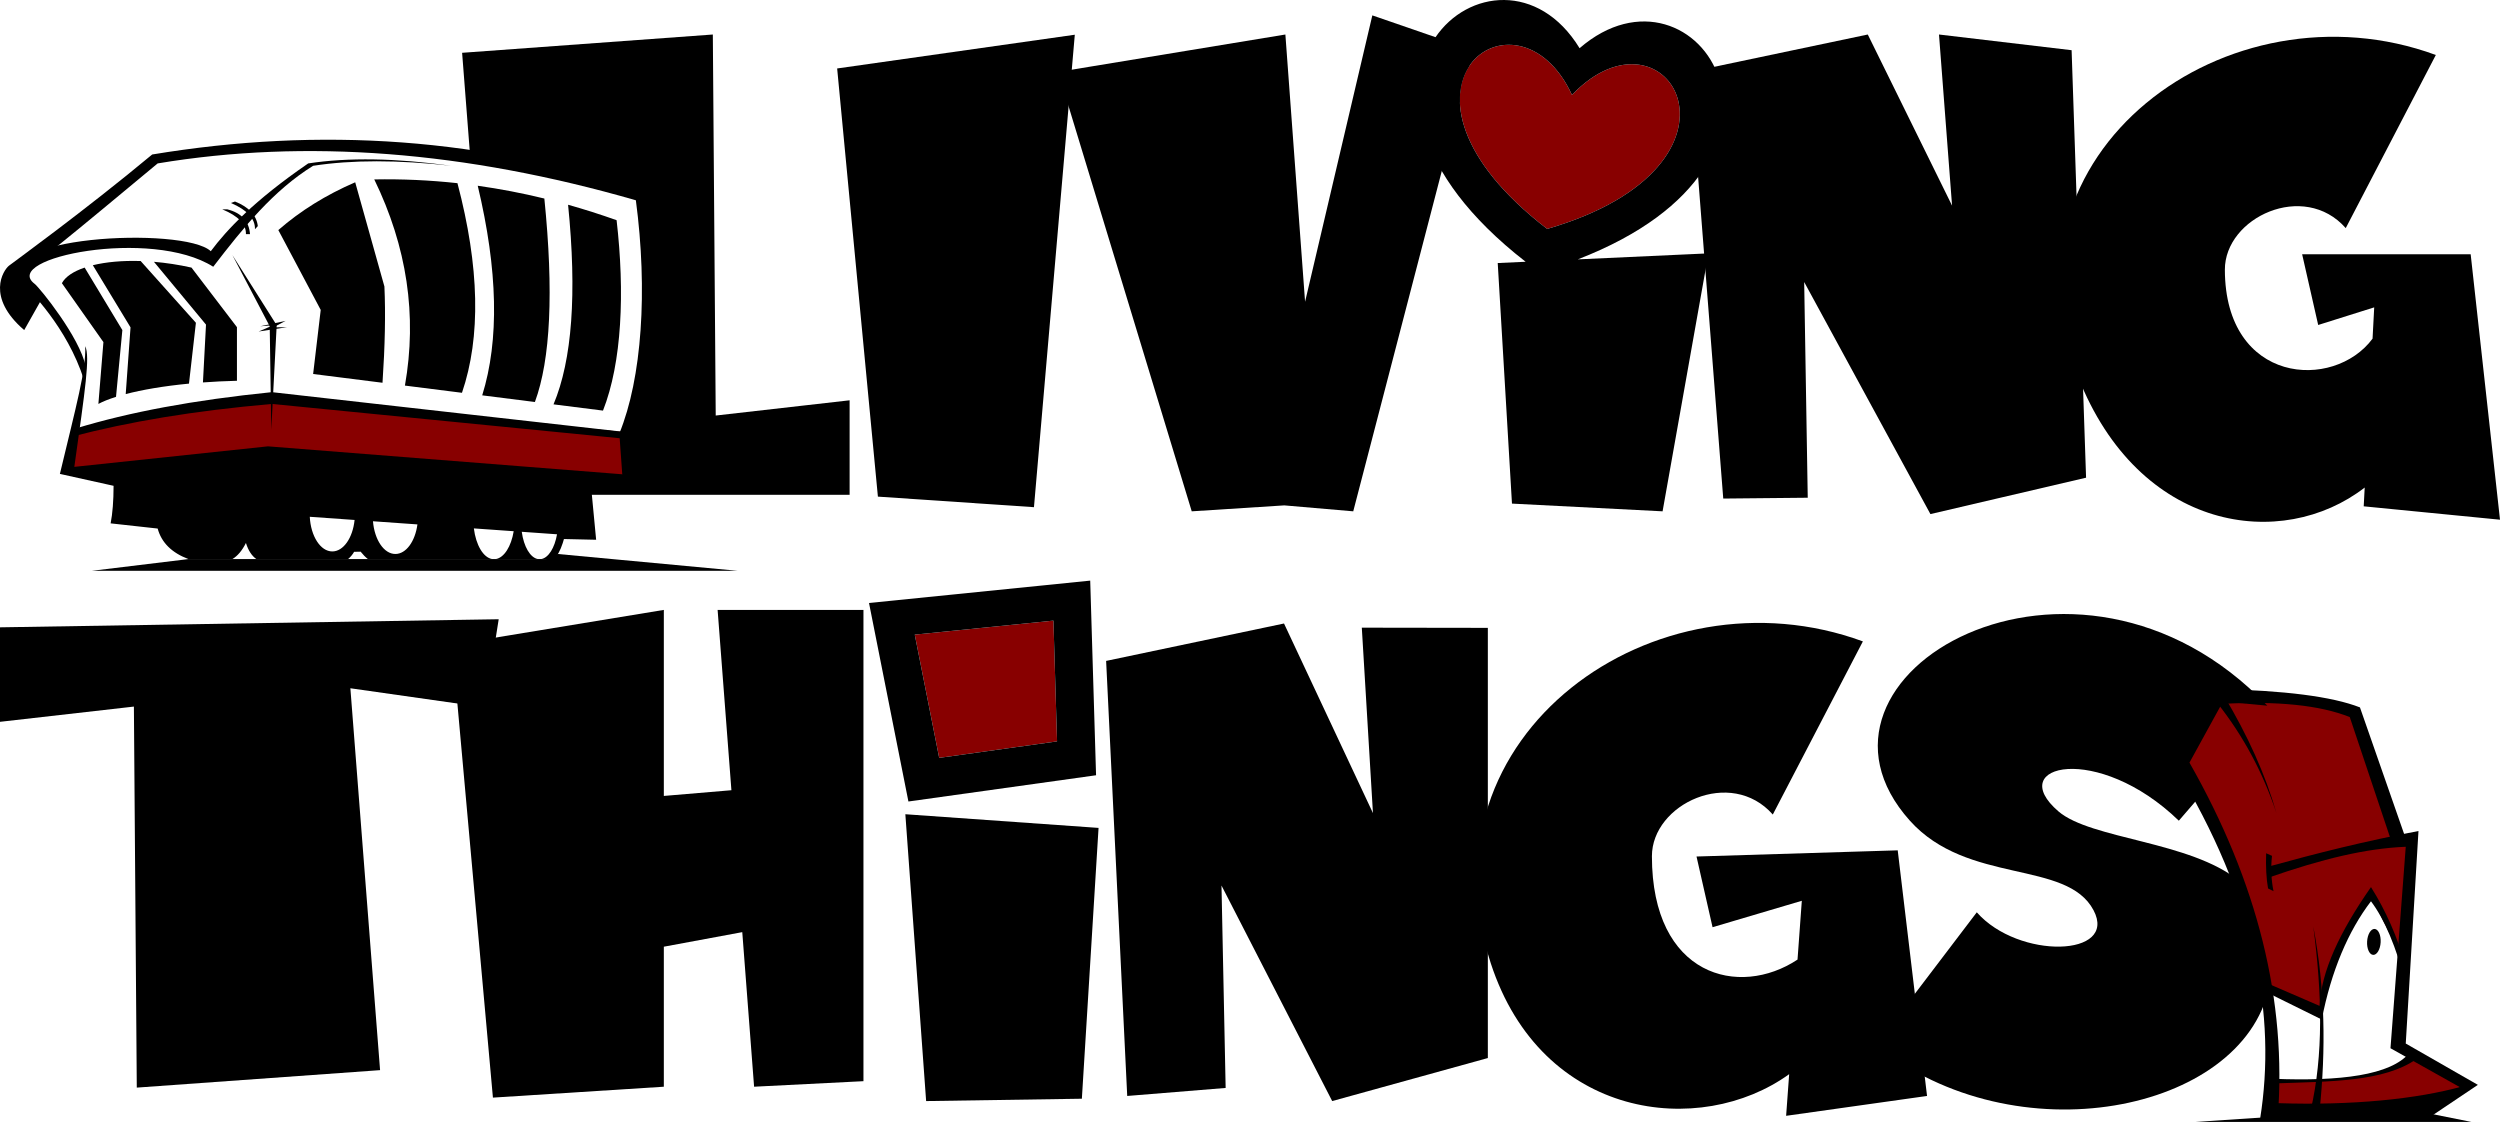 <svg xmlns="http://www.w3.org/2000/svg"
viewBox="0 0 615 277">

<style>
    
:root {
    --outline-color: #000;
    --title-color: #800;
    /*
    */
}

</style>
<g id="ikon">

  <g fill="#800">

    <path d=" M 154.694 106.399 L 66.734 97.895 L 18.284 105.751 L 16.935 116.58 L 155.635 117.398 L 154.694 106.399 Z " />

    <path d=" M 231.037 186.436 L 225.027 156.116 L 259.146 152.671 L 260.038 182.38 L 231.037 186.436 Z " />
        
    <path d="
    M 546.535 172.554
    Q 565 170 579.942 175.652
    L 590.312 207.592
    L 593.008 207.384
    L 591.349 236.627 L 583.053 220.036 C 576.212 230.839 571.992 240.521 570.402 249.071 L 557.336 242.642 C 555.625 227.361 548.984 208.906 537.425 187.267 L 546.535 172.554 Z " />
        
    <path d=" M 594.356 259.415 L 607.007 267.504 L 601.822 270.615 L 569.676 273.933 L 558.061 273.311 L 558.891 265.637 L 571.128 265.845 C 582.337 265.077 590.076 262.938 594.356 259.415 Z " />
        

    <path d=" M 386.71 23.349 C 410.132 -1.173 434.98 40.511 380.602 56.318 C 335.571 21.715 373.167 -5.922 386.71 23.349 Z " />

</g>
  
  <g id="LivingThings">
    <path d=" M 558.155 243.045 C 551.446 273.649 495.758 284.816 461.465 257.089 L 486.288 224.43 C 496.582 236.108 521.098 235.426 515.01 223.913 C 508.412 211.436 484.039 217.722 469.833 201.892 C 437.774 166.17 510.615 124.232 557.757 173.595 L 546.535 172.554 L 537.425 187.267 C 538.898 190.025 540.292 192.731 541.605 195.385 L 535.993 201.892 C 516.06 182.586 492.968 188.065 506.363 199.591 C 514.391 206.498 538.849 206.893 550.817 216.707 C 554.3 226.198 556.461 234.834 557.336 242.642 L 558.155 243.045 Z " fill="#000"/>

    <path d=" M 442.191 236.059 L 443.247 221.591 L 421.288 228.095 L 417.342 210.702 L 466.838 209.183 L 474.054 269.606 L 439.387 274.491 L 440.134 264.244 C 418.274 280.025 379.27 275.459 366.717 236.921 C 348.383 180.636 407.304 139.055 458.269 157.785 L 436.108 200.375 C 425.815 188.696 406.371 197.764 406.371 210.629 C 406.371 240.222 427.843 245.563 442.191 236.059 Z " fill="#000"/>

    <path d=" M 366.009 260.278 L 366.009 260.278 L 327.719 270.864 L 300.487 217.84 L 301.509 267.635 L 277.296 269.606 L 272.108 162.584 L 272.108 162.584 L 272.108 162.584 L 315.867 153.38 L 337.746 200.023 L 335.004 154.406 L 366.009 154.453 L 366.009 260.278 L 366.009 260.278 Z " fill="#000"/>

    <path d=" M 231.037 186.436 L 225.027 156.116 L 259.146 152.671 L 260.038 182.38 L 231.037 186.436 L 231.037 186.436 Z  M 223.47 197.169 L 213.777 148.335 L 268.193 142.833 L 269.631 190.713 L 223.47 197.169 L 223.47 197.169 Z  M 270.244 203.665 L 222.716 200.302 L 227.829 270.864 L 266.139 270.285 L 270.244 203.665 Z " fill-rule="evenodd" fill="#000"/>

    <path d=" M 182.598 229.308 L 163.303 232.888 L 163.303 267.332 L 121.259 270.014 L 111.212 158.602 L 163.303 150.036 L 163.303 195.8 L 179.927 194.394 L 176.533 150.036 L 212.409 150.036 L 212.409 265.971 L 185.507 267.332 L 182.598 229.308 Z " fill="#000"/>

    <path d=" M 119.253 174.022 L 86.191 169.312 L 93.498 263.255 L 33.648 267.552 L 32.938 173.819 L 0 177.568 L 0 154.322 L 122.68 152.332 L 119.253 174.022 Z " fill="#000"/>

    <path d=" M 583.649 83.309 L 584.055 75.611 L 570.274 79.946 L 566.328 62.553 L 607.785 62.553 L 615 127.848 L 581.473 124.555 L 581.716 119.935 C 561.418 135.659 526.216 130.93 511.185 92.661 C 489.497 37.445 548.25 -5.206 599.215 13.525 L 577.054 56.114 C 566.761 44.436 547.282 53.504 547.317 66.369 C 547.393 94.536 574.094 96.201 583.649 83.309 Z " fill="#000"/>

    <path d=" M 513.174 117.513 L 474.884 126.464 L 443.83 69.379 L 444.705 122.441 L 423.919 122.646 L 415.714 17.694 L 415.714 17.694 L 415.714 17.694 L 459.473 8.489 L 480.208 50.584 L 476.991 8.489 L 509.615 12.35 L 513.174 117.513 Z " fill="#000"/>

    <path d=" M 375.304 64.392 L 368.44 64.708 L 371.945 123.887 L 408.995 125.786 L 420.28 62.327 L 388.143 63.803 C 451.376 39.327 417.41 -13.112 388.578 11.858 L 388.578 11.858 C 368.508 -20.955 318.434 20.143 375.304 64.392 Z  M 386.71 23.349 C 410.132 -1.173 434.98 40.511 380.602 56.318 C 335.571 21.715 373.167 -5.922 386.71 23.349 L 386.71 23.349 Z " fill-rule="evenodd" fill="#000"/>

    <path d=" M 321.048 74.231 L 316.203 8.489 L 260.302 17.694 L 293.166 125.786 L 315.939 124.324 L 332.897 125.786 L 359.118 25.021 C 359.018 21.567 359.879 18.621 361.378 16.336 L 362.415 12.35 L 337.593 3.784 L 321.048 74.231 Z " fill="#000"/>

    <path d=" M 264.401 8.542 L 205.939 16.841 L 215.963 122.171 L 254.354 124.769 L 264.401 8.542 Z " fill="#000"/>

    <path d=" M 121.786 117.198 L 122.138 121.719 L 209.005 121.719 L 209.005 98.473 L 176.067 102.222 L 175.357 8.489 L 113.68 12.989 L 115.614 37.854 Q 125.78 39.261 158.07 48.95 C 160.581 69.522 159.357 88.671 154.372 106.368 L 154.694 106.399 L 155.635 117.398 L 121.786 117.198 Z " fill="#000"/>

  </g>
  
  <g id="trainCar">

    <path d=" M 116.568 129.987 C 117.076 134.073 118.884 137.175 121.091 137.533 L 121.091 137.533 L 90.508 137.533 Q 89.597 136.825 88.718 135.714 L 87.114 135.747 Q 86.532 136.757 85.627 137.533 L 85.627 137.533 L 63.067 137.533 L 63.067 137.533 Q 61.35 136.32 60.5 133.568 Q 59.093 136.386 57.163 137.533 L 46.362 137.533 C 42.257 135.99 39.729 133.484 38.785 130.023 L 27.216 128.747 C 27.697 126.279 27.936 123.197 27.939 119.509 L 14.734 116.58 C 18.787 99.615 21.191 91.054 20.969 85.158 C 22.19 87.742 20.965 95.72 18.284 114.848 L 65.912 109.801 L 154.795 116.809 L 157.188 119.238 L 145.505 120.767 L 146.65 132.783 L 138.729 132.602 Q 138.591 133.108 138.442 133.568 L 138.442 133.568 L 138.442 133.568 C 137.828 135.475 137.084 136.797 136.211 137.533 L 133.135 137.533 L 133.135 137.533 C 134.941 137.217 136.447 134.765 137.028 131.435 L 128.352 130.821 C 128.847 134.46 130.425 137.198 132.34 137.533 L 121.947 137.533 C 124.027 137.196 125.753 134.42 126.37 130.68 L 116.568 129.987 Z  M 87.228 127.91 L 87.228 127.91 C 86.781 132.304 84.495 135.654 81.746 135.654 C 78.837 135.654 76.447 131.901 76.206 127.13 L 87.228 127.91 Z  M 102.687 129.004 L 102.687 129.004 C 102.13 133.165 99.911 136.278 97.261 136.278 C 94.449 136.278 92.122 132.773 91.751 128.23 L 102.687 129.004 Z " fill-rule="evenodd" fill="#000"/>

    <path d=" M 5.952 81.203 L 10.382 73.347 L 8.49 71.349 L 5.171 77.053 C 0.825 72.733 1.649 67.658 5.1 66.914 C 7.285 66.443 17.7 57.72 38.785 40.201 C 75.205 34.132 114.421 37.157 156.423 49.269 C 159.368 71.482 157.922 93.036 152.356 106.631 L 153.082 116.782 L 157.197 119.238 L 155.544 107.045 C 161.903 91.889 163.526 68.892 158.967 47.514 C 119.64 33.737 78.546 31.194 37.44 38.004 C 20.809 51.851 2.856 64.835 2.195 65.37 C 0.804 66.494 -3.513 73.065 5.952 81.203 Z " fill="#000"/>

    <path d=" M 75.819 40.201 C 62.425 49.392 55.73 56.596 51.852 61.799 C 45.33 55.596 -4.799 58.011 5.742 69.8 C 7.236 71.47 16.469 80.359 20.663 93.447 L 21.067 90.112 C 19.649 83.026 9.78 70.783 8.49 69.8 C 0.154 63.447 37.237 55.958 52.456 65.621 C 59.843 55.993 67.251 46.838 77.031 40.785 C 86.561 39.309 97.894 39.311 111.023 40.785 C 97.409 38.892 85.677 38.699 75.819 40.201 Z " fill="#000"/>

    <path d=" M 18.776 105.357 C 31.792 101.399 47.46 98.438 66.879 96.468 L 154.502 106.358 L 154.502 108.011 L 66.879 99.368 C 47.704 101.052 31.708 103.729 17.781 107.389 L 18.776 105.357 Z " fill="#000"/>

    <path d=" M 30.926 96.943 C 34.931 95.898 40.181 94.978 46.489 94.37 L 46.489 94.37 L 48.193 79.403 L 34.603 64.214 C 30.121 64.072 26.083 64.448 22.838 65.244 L 32.11 80.534 L 30.926 96.943 Z  M 28.539 97.626 C 26.738 98.192 25.284 98.782 24.203 99.368 L 25.441 84.162 L 15.226 69.666 C 16.079 68.074 18.049 66.765 20.823 65.826 L 30.1 81.203 L 28.539 97.626 Z  M 49.923 94.079 C 52.556 93.885 55.348 93.744 58.288 93.669 L 58.288 80.481 L 47.105 65.827 C 43.941 65.119 40.834 64.653 37.871 64.404 L 50.676 79.854 L 49.923 94.079 L 49.923 94.079 Z " fill-rule="evenodd" fill="#000"/>

    <path d=" M 133.911 48.84 C 128.453 47.509 122.991 46.461 117.523 45.694 L 117.523 45.694 C 122.48 66.465 122.851 83.655 118.625 97.255 L 131.587 98.892 C 135.447 88.398 136.224 71.716 133.911 48.84 Z  M 139.748 50.369 C 143.729 51.487 147.708 52.754 151.684 54.171 C 153.729 71.923 152.997 89.178 148.337 101.008 L 136.167 99.471 C 140.753 88.572 141.943 72.201 139.748 50.369 Z  M 112.534 45.062 C 105.72 44.319 98.898 44.009 92.069 44.136 L 92.069 44.136 C 100.133 60.714 102.65 77.624 99.611 94.854 L 113.645 96.626 C 118.331 82.865 117.966 65.681 112.534 45.062 L 112.534 45.062 Z  M 87.379 44.842 C 80.202 47.94 73.9 51.856 68.468 56.596 L 78.896 76.239 L 77.031 92.002 L 94.097 94.158 C 94.712 85.046 94.87 77.155 94.566 70.478 L 87.379 44.842 L 87.379 44.842 L 87.379 44.842 Z " fill-rule="evenodd" fill="#000"/>

    <path d=" M 57.157 62.732 L 68.064 80 L 66.734 105.751 L 66.352 80.26 L 57.157 62.732 Z " fill="#000"/>

    <path d=" M 4.926 65.22 L 1.882 68.019 L 1.145 70.965 L 3.895 78.036 L 5.467 78.93 L 9.183 72.094 L 4.926 65.22 Z " fill="#000"/>

    <path d=" M 46.362 137.533 L 22.532 140.424 L 181.533 140.424 L 137.177 136.278 L 134.405 137.533 Z " fill="#000"/>

    <path d=" M 60.5 57.596 C 60.575 55.168 58.634 53.138 54.681 51.499 L 55.927 51.499 C 59.415 52.39 61.27 54.425 61.499 57.596 L 60.5 57.596 Z " fill="#000"/>

    <path d=" M 62.719 56.388 C 62.796 53.817 60.824 51.667 56.811 49.932 L 57.813 49.572 Q 62.938 51.622 63.426 55.619 L 62.719 56.388 Z " fill="#000"/>

    <path d=" M 63.995 80.267 L 70.268 78.93 L 67.232 80.534 L 70.634 80.481 L 63.628 81.551 L 67.232 80 L 63.995 80.267 Z " fill="#000"/>

  </g>

  <g id="morris">

    <path d="M570 274 L598 274 L608 276 L540 276 Z " fill="#000"/>
    
    <path d="
    M 556 275.141
    C 560 250 555 221.205 535 188.5
    L 545.283 169.5
    Q 570.261 170 580.548 174.02
    L 591.815 206.308
    L 588.059 206.308
    L 578.044 176.4
    Q 567 172 546.535 173.168
    L 538.606 187.607
    C 555.4 217.1 562.63 246.282 560.307 275.141
    L 556.968 275.141
    Z " fill="#000"/>

    <path d="
    M 558.911 210.54
    L 557.472 209.902
    C 557.359 213.264 557.512 216.153 557.941 218.558
    L 559.283 219.228
    C 558.712 216.408 558.585 213.516 558.911 210.54 Z " fill="#000"/>

    <path d="
    M 558 213.194
    C 570.13 209.852 581.673 206.934 594.945 204.43
    L 591.815 256.71
    L 609.552 266.876
    L 597.241 275.141
    L 593.902 275.141 L 605.145 267.448 L 588.059 257.866 L 591.815 208.304
    C 581.912 208.722 571.405 211.26 558 215.907
    
    Z " fill="#000"/>

    <path d=" M 600.853 271.375 L 597.566 275.141 L 595.602 275.141 L 556.968 275.141 L 560.307 271.375 C 578.465 271.971 594.485 270.422 605.926 267.205 L 600.853 271.375 Z " fill="#000"/>

    <path d=" M 545.5 173 Q 555 185 560 200 Q 556 186 547 171 Z " fill="#000"/>

    <path d=" M 569.071 227.931 C 572.005 243.231 572.167 258.293 570.628 273.107 L 568.436 273.107 C 571.581 259.508 571.239 244.453 569.071 227.931 Z " fill="#000"/>

    <path d=" M 591.815 237.673 C 589.762 230.484 586.906 224.006 583.26 218.228 C 575.555 229.268 570.987 239.012 570.628 247.452 L 558.012 242 L 558.012 244.311 L 571.158 250.807 C 573.481 238.862 577.691 228.986 583.26 221.714 C 586.609 226.161 589.457 232.927 591.815 242 L 591.815 237.673 Z " fill="#000"/>

    <path d=" M 594.474 260.518 L 592.785 258.923 C 588.236 264.565 575.508 266.019 559.472 265.386 L 559.472 266.524 C 573.329 266.021 586.348 266.181 594.474 260.518 Z " fill="#000"/>

    <path d=" M 585.641 231.803 C 585.739 230.042 585.072 228.57 584.152 228.519 C 583.232 228.468 582.405 229.856 582.307 231.617 C 582.209 233.379 582.876 234.85 583.796 234.901 C 584.716 234.953 585.543 233.564 585.641 231.803 Z " fill="#000"
      />
      

  </g>

</g>

</svg>